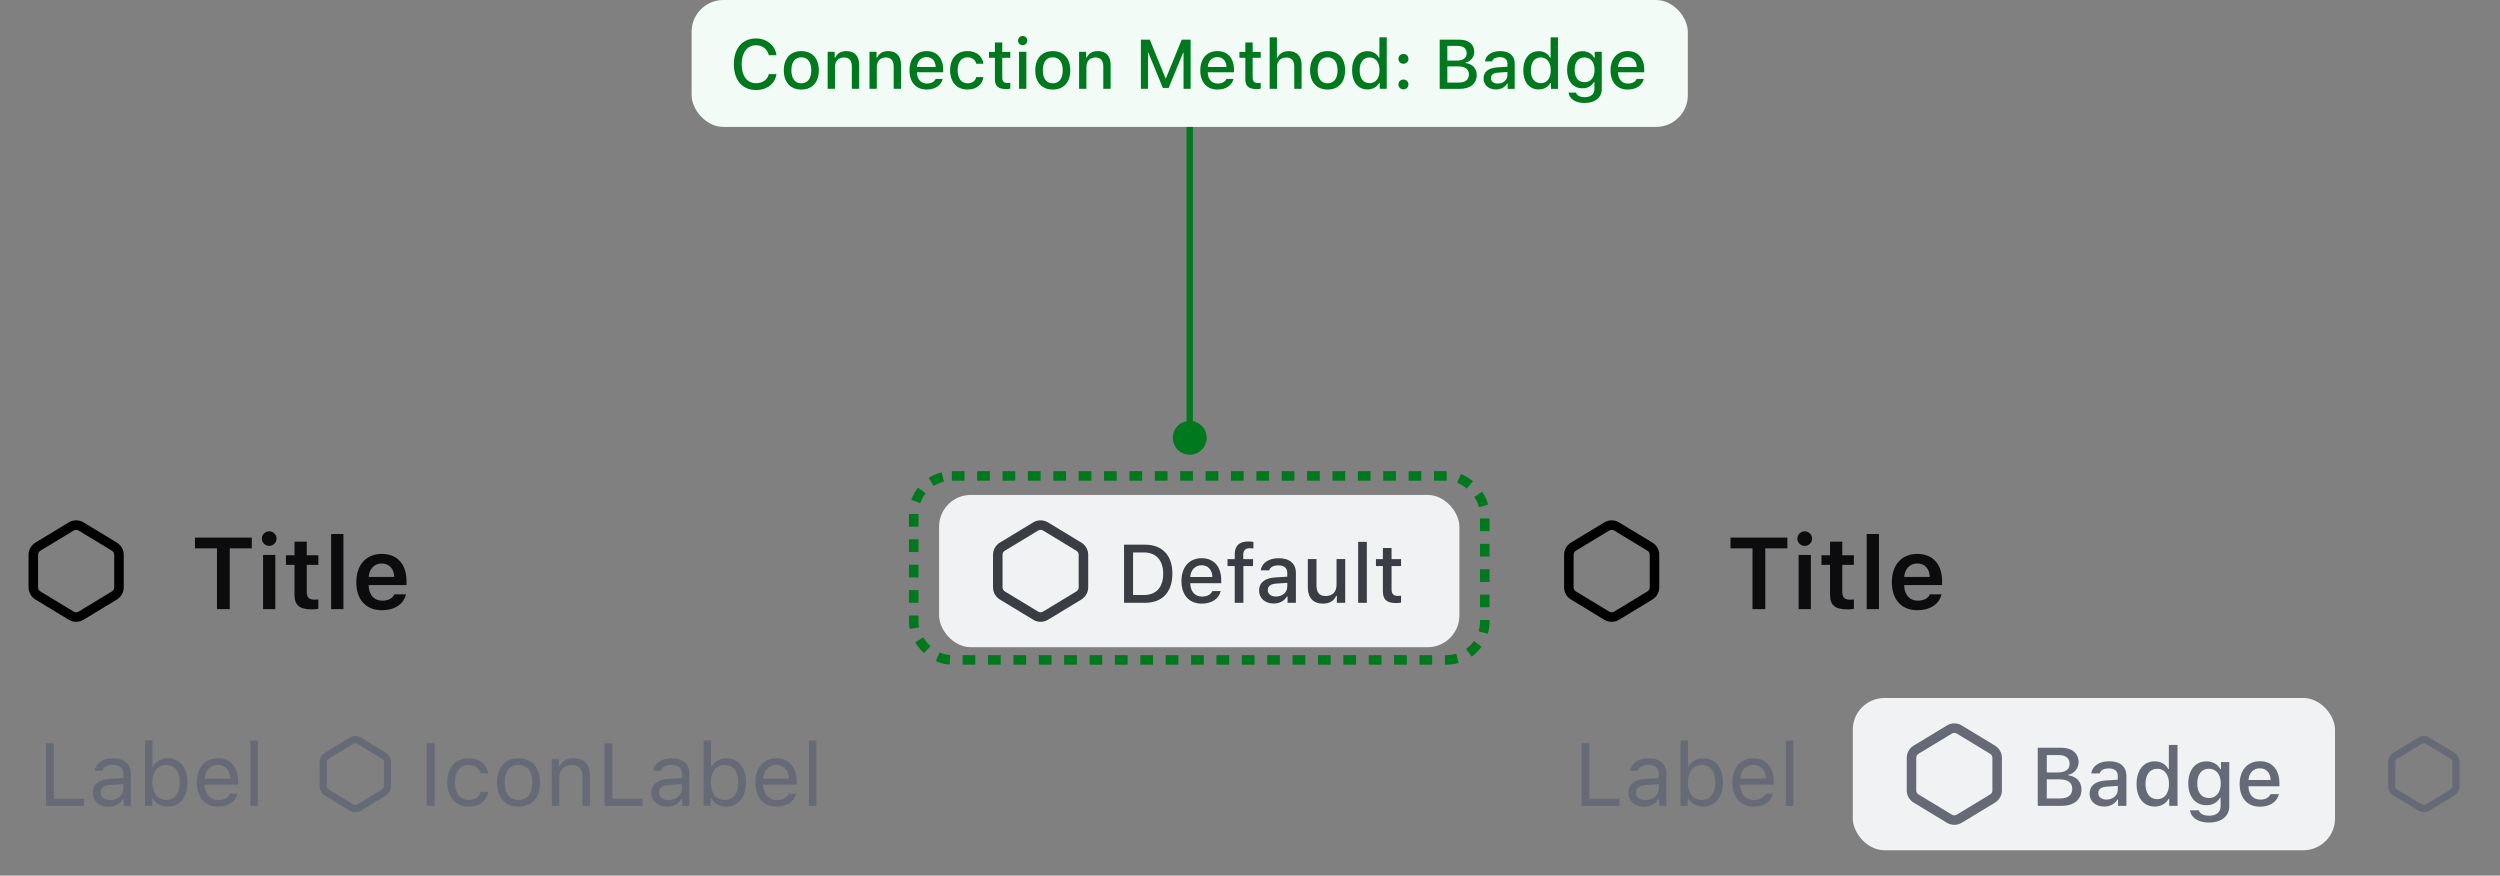 <svg fill="none" height="138" viewBox="0 0 394 138" width="394" xmlns="http://www.w3.org/2000/svg"><rect x="0" y="0" width="394" height="138" fill="#808080" stroke="none"/><rect fill="#f2fbf6" height="20" rx="5" width="157" x="109"/><path d="m119.152 14.188c-2.154 0-3.497-1.558-3.497-4.061 0-2.508 1.338-4.066 3.491-4.066 1.708 0 3.03 1.09 3.223 2.643h-1.198c-.225-.961-1.004-1.574-2.025-1.574-1.391 0-2.261 1.155-2.261 2.997 0 1.842.87 2.992 2.267 2.992 1.026 0 1.805-.553 2.019-1.434h1.198c-.215 1.509-1.488 2.503-3.217 2.503zm7.138-.075c-1.713 0-2.761-1.144-2.761-3.029 0-1.88 1.053-3.029 2.761-3.029 1.703 0 2.755 1.144 2.755 3.029 0 1.885-1.047 3.029-2.755 3.029zm0-.983c.999 0 1.568-.752 1.568-2.046 0-1.3-.569-2.052-1.568-2.052-1.004 0-1.568.752-1.568 2.052 0 1.3.564 2.046 1.568 2.046zm4.147.87v-5.833h1.111v.924h.086c.285-.645.865-1.037 1.746-1.037 1.305 0 2.025.779 2.025 2.17v3.776h-1.155v-3.502c0-.967-.408-1.439-1.262-1.439s-1.397.58-1.397 1.52v3.421zm6.595 0v-5.833h1.112v.924h.086c.285-.645.865-1.037 1.746-1.037 1.305 0 2.024.779 2.024 2.17v3.776h-1.154v-3.502c0-.967-.408-1.439-1.263-1.439-.854 0-1.396.58-1.396 1.52v3.421zm10.431-1.563h1.112c-.253 1.031-1.198 1.676-2.535 1.676-1.676 0-2.702-1.155-2.702-3.019 0-1.853 1.047-3.04 2.696-3.04 1.628 0 2.611 1.112 2.611 2.938v.397h-4.131v.054c.038 1.058.634 1.724 1.558 1.724.698 0 1.176-.258 1.391-.731zm-1.434-3.443c-.854 0-1.45.623-1.515 1.563h2.954c-.027-.945-.585-1.563-1.439-1.563zm8.953 1.047h-1.122c-.134-.569-.607-1.004-1.381-1.004-.966 0-1.557.763-1.557 2.025 0 1.289.596 2.068 1.557 2.068.731 0 1.23-.344 1.381-.978h1.122c-.15 1.149-1.052 1.96-2.497 1.96-1.703 0-2.745-1.16-2.745-3.051 0-1.853 1.037-3.008 2.739-3.008 1.467 0 2.353.854 2.503 1.987zm1.816-3.346h1.155v1.488h1.267v.924h-1.267v3.078c0 .628.252.902.827.902.177 0 .279-.011.44-.027v.918c-.188.032-.403.059-.628.059-1.284 0-1.794-.451-1.794-1.574v-3.357h-.929v-.924h.929zm4.377.43c-.403 0-.73-.328-.73-.725 0-.403.327-.73.73-.73s.731.328.731.73c0 .397-.328.725-.731.725zm-.574 6.875v-5.833h1.149v5.833zm5.317.113c-1.713 0-2.761-1.144-2.761-3.029 0-1.88 1.053-3.029 2.761-3.029 1.703 0 2.755 1.144 2.755 3.029 0 1.885-1.047 3.029-2.755 3.029zm0-.983c.999 0 1.568-.752 1.568-2.046 0-1.3-.569-2.052-1.568-2.052-1.004 0-1.568.752-1.568 2.052 0 1.3.564 2.046 1.568 2.046zm4.146.87v-5.833h1.112v.924h.086c.285-.645.865-1.037 1.746-1.037 1.305 0 2.025.779 2.025 2.17v3.776h-1.155v-3.502c0-.967-.408-1.439-1.262-1.439s-1.397.58-1.397 1.52v3.421zm17.58 0h-1.117v-5.677h-.075l-2.272 5.538h-.913l-2.272-5.538h-.076v5.677h-1.117v-7.75h1.407l2.466 6.064h.091l2.471-6.064h1.407zm5.645-1.563h1.112c-.253 1.031-1.198 1.676-2.535 1.676-1.676 0-2.702-1.155-2.702-3.019 0-1.853 1.047-3.04 2.696-3.04 1.628 0 2.611 1.112 2.611 2.938v.397h-4.131v.054c.038 1.058.634 1.724 1.558 1.724.698 0 1.176-.258 1.391-.731zm-1.434-3.443c-.854 0-1.45.623-1.515 1.563h2.954c-.026-.945-.585-1.563-1.439-1.563zm4.41-2.299h1.154v1.488h1.268v.924h-1.268v3.078c0 .628.253.902.828.902.177 0 .279-.011.44-.027v.918c-.188.032-.403.059-.628.059-1.284 0-1.794-.451-1.794-1.574v-3.357h-.93v-.924h.93zm3.835 7.305v-8.121h1.144v3.217h.091c.285-.65.902-1.037 1.783-1.037 1.246 0 2.014.79 2.014 2.17v3.771h-1.154v-3.497c0-.961-.436-1.439-1.252-1.439-.945 0-1.472.607-1.472 1.52v3.416zm9.13.113c-1.713 0-2.76-1.144-2.76-3.029 0-1.88 1.052-3.029 2.76-3.029 1.703 0 2.756 1.144 2.756 3.029 0 1.885-1.048 3.029-2.756 3.029zm0-.983c.999 0 1.569-.752 1.569-2.046 0-1.3-.57-2.052-1.569-2.052-1.004 0-1.568.752-1.568 2.052 0 1.3.564 2.046 1.568 2.046zm6.285.967c-1.488 0-2.428-1.171-2.428-3.019 0-1.837.951-3.013 2.428-3.013.8 0 1.477.387 1.794 1.026h.086v-3.212h1.154v8.121h-1.106v-.924h-.091c-.35.639-1.032 1.02-1.837 1.02zm.327-5.043c-.972 0-1.563.768-1.563 2.03 0 1.268.586 2.025 1.563 2.025.972 0 1.574-.768 1.574-2.025 0-1.246-.607-2.03-1.574-2.03zm5.339.994c-.451 0-.789-.338-.789-.773s.338-.773.789-.773c.457 0 .79.338.79.773s-.333.773-.79.773zm0 4.034c-.451 0-.789-.338-.789-.773 0-.435.338-.773.789-.773.457 0 .79.338.79.773 0 .435-.333.773-.79.773zm8.9-.081h-3.185v-7.75h3.115c1.456 0 2.331.741 2.331 1.934 0 .811-.596 1.536-1.359 1.665v.091c1.048.113 1.746.854 1.746 1.869 0 1.364-.994 2.191-2.648 2.191zm-1.982-6.768v2.315h1.429c1.063 0 1.617-.397 1.617-1.155 0-.736-.521-1.16-1.413-1.16zm0 5.785h1.74c1.085 0 1.66-.446 1.66-1.284s-.596-1.268-1.729-1.268h-1.671zm7.659 1.08c-1.128 0-1.949-.677-1.949-1.74 0-1.047.784-1.654 2.175-1.74l1.584-.097v-.51c0-.639-.408-.999-1.197-.999-.645 0-1.091.242-1.22.666h-1.117c.118-.983 1.064-1.622 2.39-1.622 1.467 0 2.294.73 2.294 1.955v3.991h-1.112v-.827h-.091c-.349.591-.989.924-1.757.924zm.296-.929c.87 0 1.514-.569 1.514-1.321v-.505l-1.428.097c-.806.054-1.171.338-1.171.87 0 .542.456.859 1.085.859zm6.445.929c-1.488 0-2.428-1.171-2.428-3.019 0-1.837.951-3.013 2.428-3.013.8 0 1.477.387 1.794 1.026h.086v-3.212h1.155v8.121h-1.107v-.924h-.091c-.349.639-1.031 1.02-1.837 1.02zm.328-5.043c-.973 0-1.563.768-1.563 2.03 0 1.268.585 2.025 1.563 2.025.972 0 1.573-.768 1.573-2.025 0-1.246-.607-2.03-1.573-2.03zm6.907 7.176c-1.461 0-2.406-.65-2.53-1.633h1.182c.096.44.585.72 1.364.72.961 0 1.531-.473 1.531-1.262v-1.123h-.086c-.355.634-.999.983-1.805.983-1.493 0-2.417-1.155-2.417-2.906 0-1.767.935-2.943 2.428-2.943.806 0 1.509.397 1.837 1.031h.091v-.929h1.107v5.892c0 1.327-1.048 2.17-2.702 2.17zm-.016-3.271c.988 0 1.584-.757 1.584-1.95 0-1.192-.601-1.955-1.584-1.955-.994 0-1.552.763-1.552 1.955 0 1.192.558 1.95 1.552 1.95zm8.228-.521h1.112c-.252 1.031-1.198 1.676-2.535 1.676-1.676 0-2.702-1.155-2.702-3.019 0-1.853 1.048-3.04 2.697-3.04 1.627 0 2.61 1.112 2.61 2.938v.397h-4.13v.054c.037 1.058.633 1.724 1.557 1.724.698 0 1.176-.258 1.391-.731zm-1.434-3.443c-.854 0-1.45.623-1.514 1.563h2.954c-.027-.945-.586-1.563-1.44-1.563z" fill="#00781e"/><path d="m187.5 71.667c1.473 0 2.667-1.194 2.667-2.667s-1.194-2.667-2.667-2.667-2.667 1.194-2.667 2.667 1.194 2.667 2.667 2.667zm-.5-51.667v49h1v-49z" fill="#00781e"/><path clip-rule="evenodd" d="m10.834 82.33c.717-.434 1.616-.434 2.332 0l5.25 3.182c.673.408 1.084 1.137 1.084 1.924v5.128c0 .787-.411 1.516-1.084 1.924l-5.25 3.182c-.717.434-1.616.434-2.332 0l-5.25-3.182c-.673-.408-1.084-1.137-1.084-1.924v-5.128c0-.787.411-1.516 1.084-1.924zm1.555 1.283c-.239-.145-.538-.145-.777 0l-5.25 3.182c-.224.136-.361.379-.361.641v5.128c0 .262.137.505.361.641l5.25 3.182c.239.145.538.145.777 0l5.25-3.182c.224-.136.361-.379.361-.641v-5.128c0-.262-.137-.505-.361-.641z" fill="#000001" fill-rule="evenodd"/><path d="m36.211 96h-2.016v-9.578h-3.469v-1.695h8.961v1.695h-3.477zm6.211-9.969c-.633 0-1.156-.508-1.156-1.148 0-.633.523-1.148 1.156-1.148.641 0 1.164.516 1.164 1.148 0 .641-.523 1.148-1.164 1.148zm-.961 9.969v-8.539h1.93v8.539zm4.953-10.633h1.93v2.148h1.828v1.508h-1.828v4.25c0 .852.359 1.234 1.172 1.234.274 0 .422-.016.656-.039v1.484c-.281.055-.641.086-1.016.086-1.961 0-2.742-.656-2.742-2.305v-4.711h-1.352v-1.508h1.352zm5.773 10.633v-11.844h1.938v11.844zm9.961-2.336h1.836c-.352 1.539-1.781 2.508-3.797 2.508-2.516 0-4.031-1.672-4.031-4.406 0-2.742 1.539-4.469 4.016-4.469 2.438 0 3.898 1.617 3.898 4.297v.617h-5.969v.102c.047 1.445.867 2.352 2.141 2.352.961 0 1.625-.359 1.906-1zm-1.984-4.859c-1.156 0-1.969.836-2.055 2.117h4.023c-.039-1.297-.805-2.117-1.969-2.117z" fill="#0c0c0e"/><g fill="#656a76"><path d="m13.246 125.893v1.107h-5.988v-9.864h1.23v8.757zm3.869 1.237c-1.429 0-2.488-.848-2.488-2.194 0-1.32.971-2.079 2.687-2.181l2.126-.13v-.67c0-.909-.567-1.408-1.668-1.408-.882 0-1.497.335-1.661.916h-1.19c.157-1.183 1.319-1.962 2.892-1.962 1.798 0 2.803.923 2.803 2.454v5.045h-1.121v-1.087h-.109c-.479.786-1.285 1.217-2.27 1.217zm.219-1.032c1.21 0 2.106-.793 2.106-1.846v-.677l-1.982.13c-1.121.075-1.613.465-1.613 1.203 0 .752.636 1.19 1.49 1.19zm9.119 1.032c-1.025 0-1.9-.485-2.365-1.306h-.109v1.176h-1.121v-10.295h1.176v4.088h.109c.403-.793 1.299-1.292 2.311-1.292 1.873 0 3.09 1.497 3.09 3.814 0 2.304-1.224 3.815-3.09 3.815zm-.273-6.569c-1.34 0-2.174 1.052-2.174 2.754 0 1.703.834 2.755 2.174 2.755 1.347 0 2.147-1.032 2.147-2.755 0-1.722-.8-2.754-2.147-2.754zm10.09 4.532h1.176c-.342 1.258-1.49 2.037-3.103 2.037-2.044 0-3.322-1.477-3.322-3.808 0-2.317 1.299-3.821 3.322-3.821 1.989 0 3.199 1.415 3.199 3.705v.451h-5.298v.055c.061 1.456.875 2.379 2.126 2.379.95 0 1.593-.349 1.9-.998zm-1.941-4.553c-1.176 0-1.996.861-2.085 2.167h4.061c-.027-1.306-.807-2.167-1.976-2.167zm5.127 6.46v-10.295h1.176v10.295z"/><path clip-rule="evenodd" d="m55.125 116.247c.537-.326 1.212-.326 1.749 0l3.938 2.387c.505.305.813.853.813 1.443v3.846c0 .59-.308 1.137-.813 1.443l-3.938 2.387c-.537.325-1.212.325-1.749 0l-3.938-2.387c-.505-.306-.813-.853-.813-1.443v-3.846c0-.59.308-1.138.813-1.443zm1.166.962c-.179-.108-.404-.108-.583 0l-3.938 2.387c-.168.102-.271.284-.271.481v3.846c0 .197.103.379.271.481l3.938 2.387c.179.108.404.108.583 0l3.938-2.387c.168-.102.271-.284.271-.481v-3.846c0-.197-.103-.379-.271-.481z" fill-rule="evenodd"/><path d="m68.488 127h-1.23v-9.864h1.23zm8.463-5.113h-1.19c-.191-.732-.841-1.326-1.9-1.326-1.326 0-2.16 1.059-2.16 2.727 0 1.702.848 2.782 2.16 2.782.991 0 1.682-.458 1.9-1.292h1.19c-.212 1.354-1.312 2.352-3.083 2.352-2.064 0-3.384-1.497-3.384-3.842 0-2.297 1.312-3.787 3.377-3.787 1.791 0 2.885 1.073 3.09 2.386zm4.765 5.243c-2.099 0-3.397-1.449-3.397-3.815 0-2.372 1.299-3.814 3.397-3.814 2.099 0 3.397 1.442 3.397 3.814 0 2.366-1.299 3.815-3.397 3.815zm0-1.06c1.395 0 2.181-1.011 2.181-2.755 0-1.75-.786-2.754-2.181-2.754-1.395 0-2.181 1.004-2.181 2.754 0 1.744.786 2.755 2.181 2.755zm5.243.93v-7.369h1.121v1.162h.109c.369-.814 1.087-1.292 2.215-1.292 1.654 0 2.577.978 2.577 2.728v4.771h-1.176v-4.484c0-1.327-.561-1.955-1.736-1.955-1.176 0-1.935.786-1.935 2.078v4.361zm14.314-1.107v1.107h-5.988v-9.864h1.23v8.757zm3.87 1.237c-1.429 0-2.489-.848-2.489-2.194 0-1.32.971-2.079 2.687-2.181l2.126-.13v-.67c0-.909-.568-1.408-1.668-1.408-.882 0-1.497.335-1.661.916h-1.19c.157-1.183 1.32-1.962 2.892-1.962 1.798 0 2.803.923 2.803 2.454v5.045h-1.122v-1.087h-.109c-.478.786-1.285 1.217-2.269 1.217zm.218-1.032c1.21 0 2.106-.793 2.106-1.846v-.677l-1.983.13c-1.121.075-1.613.465-1.613 1.203 0 .752.636 1.19 1.49 1.19zm9.119 1.032c-1.025 0-1.9-.485-2.365-1.306h-.109v1.176h-1.121v-10.295h1.176v4.088h.109c.403-.793 1.299-1.292 2.31-1.292 1.874 0 3.09 1.497 3.09 3.814 0 2.304-1.223 3.815-3.09 3.815zm-.273-6.569c-1.34 0-2.174 1.052-2.174 2.754 0 1.703.834 2.755 2.174 2.755 1.347 0 2.147-1.032 2.147-2.755 0-1.722-.8-2.754-2.147-2.754zm10.09 4.532h1.176c-.342 1.258-1.491 2.037-3.104 2.037-2.044 0-3.322-1.477-3.322-3.808 0-2.317 1.299-3.821 3.322-3.821 1.989 0 3.199 1.415 3.199 3.705v.451h-5.297v.055c.061 1.456.875 2.379 2.125 2.379.951 0 1.593-.349 1.901-.998zm-1.942-4.553c-1.175 0-1.996.861-2.084 2.167h4.06c-.027-1.306-.807-2.167-1.976-2.167zm5.127 6.46v-10.295h1.176v10.295z"/></g><rect fill="#f1f2f3" height="24" rx="5" width="82" x="148" y="78"/><path clip-rule="evenodd" d="m162.834 82.33c.717-.434 1.615-.434 2.332 0l5.25 3.182c.673.408 1.084 1.137 1.084 1.924v5.128c0 .787-.411 1.516-1.084 1.924l-5.25 3.182c-.717.434-1.615.434-2.332 0l-5.25-3.182c-.673-.408-1.084-1.137-1.084-1.924v-5.128c0-.787.411-1.516 1.084-1.924zm1.555 1.283c-.239-.145-.539-.145-.778 0l-5.25 3.182c-.224.136-.361.379-.361.641v5.128c0 .262.137.505.361.641l5.25 3.182c.239.145.539.145.778 0l5.25-3.182c.224-.136.361-.379.361-.641v-5.128c0-.262-.137-.505-.361-.641z" fill="#3b3d45" fill-rule="evenodd"/><path d="m177.149 85.84h3.307c2.717 0 4.31 1.676 4.31 4.558 0 2.914-1.58 4.602-4.31 4.602h-3.307zm1.422 1.225v6.71h1.726c1.917 0 3.022-1.225 3.022-3.358 0-2.114-1.124-3.352-3.022-3.352zm12.498 6.087h1.314c-.298 1.219-1.415 1.98-2.996 1.98-1.98 0-3.193-1.365-3.193-3.567 0-2.19 1.238-3.593 3.187-3.593 1.923 0 3.085 1.314 3.085 3.472v.47h-4.882v.064c.045 1.25.749 2.038 1.841 2.038.825 0 1.39-.305 1.644-.863zm-1.694-4.069c-1.01 0-1.714.736-1.791 1.847h3.492c-.032-1.117-.692-1.847-1.701-1.847zm5.217 5.916v-5.783h-1.136v-1.092h1.136v-.743c0-1.371.699-2.044 2.133-2.044.311 0 .578.025.813.063v1.028c-.127-.019-.311-.032-.527-.032-.762 0-1.073.349-1.073 1.047v.679h1.542v1.092h-1.523v5.783zm6.145.114c-1.333 0-2.304-.8-2.304-2.057 0-1.238.926-1.955 2.57-2.057l1.873-.114v-.603c0-.755-.482-1.181-1.416-1.181-.761 0-1.288.286-1.44.787h-1.321c.14-1.162 1.257-1.917 2.825-1.917 1.733 0 2.71.863 2.71 2.311v4.716h-1.314v-.978h-.108c-.412.698-1.167 1.092-2.075 1.092zm.349-1.098c1.028 0 1.79-.673 1.79-1.562v-.597l-1.688.114c-.953.063-1.384.4-1.384 1.028 0 .641.539 1.016 1.282 1.016zm10.918-5.91v6.894h-1.314v-1.092h-.108c-.336.781-1.041 1.225-2.088 1.225-1.53 0-2.381-.933-2.381-2.552v-4.475h1.365v4.139c0 1.143.451 1.688 1.454 1.688 1.104 0 1.707-.673 1.707-1.784v-4.043zm2.044 6.894v-9.598h1.365v9.598zm3.897-8.633h1.365v1.758h1.498v1.092h-1.498v3.637c0 .743.298 1.066.978 1.066.209 0 .33-.013.52-.032v1.085c-.222.038-.476.07-.743.07-1.517 0-2.12-.533-2.12-1.86v-3.967h-1.098v-1.092h1.098z" fill="#3b3d45"/><path clip-rule="evenodd" d="m252.834 82.33c.717-.434 1.615-.434 2.332 0l5.25 3.182c.673.408 1.084 1.137 1.084 1.924v5.128c0 .787-.411 1.516-1.084 1.924l-5.25 3.182c-.717.434-1.615.434-2.332 0l-5.25-3.182c-.673-.408-1.084-1.137-1.084-1.924v-5.128c0-.787.411-1.516 1.084-1.924zm1.555 1.283c-.239-.145-.539-.145-.778 0l-5.25 3.182c-.224.136-.361.379-.361.641v5.128c0 .262.137.505.361.641l5.25 3.182c.239.145.539.145.778 0l5.25-3.182c.224-.136.361-.379.361-.641v-5.128c0-.262-.137-.505-.361-.641z" fill="#000001" fill-rule="evenodd"/><path d="m278.211 96h-2.016v-9.578h-3.468v-1.695h8.961v1.695h-3.477zm6.211-9.969c-.633 0-1.156-.508-1.156-1.148 0-.633.523-1.148 1.156-1.148.64 0 1.164.516 1.164 1.148 0 .641-.524 1.148-1.164 1.148zm-.961 9.969v-8.539h1.93v8.539zm4.953-10.633h1.93v2.148h1.828v1.508h-1.828v4.25c0 .852.359 1.234 1.172 1.234.273 0 .422-.016.656-.039v1.484c-.281.055-.641.086-1.016.086-1.961 0-2.742-.656-2.742-2.305v-4.711h-1.352v-1.508h1.352zm5.774 10.633v-11.844h1.937v11.844zm9.96-2.336h1.836c-.351 1.539-1.781 2.508-3.796 2.508-2.516 0-4.032-1.672-4.032-4.406 0-2.742 1.539-4.469 4.016-4.469 2.437 0 3.898 1.617 3.898 4.297v.617h-5.968v.102c.046 1.445.867 2.352 2.14 2.352.961 0 1.625-.359 1.906-1zm-1.984-4.859c-1.156 0-1.969.836-2.055 2.117h4.024c-.039-1.297-.805-2.117-1.969-2.117z" fill="#0c0c0e"/><path d="m255.246 125.893v1.107h-5.988v-9.864h1.23v8.757zm3.869 1.237c-1.428 0-2.488-.848-2.488-2.194 0-1.32.971-2.079 2.686-2.181l2.126-.13v-.67c0-.909-.567-1.408-1.668-1.408-.881 0-1.497.335-1.661.916h-1.189c.157-1.183 1.319-1.962 2.891-1.962 1.798 0 2.803.923 2.803 2.454v5.045h-1.121v-1.087h-.109c-.479.786-1.285 1.217-2.27 1.217zm.219-1.032c1.21 0 2.105-.793 2.105-1.846v-.677l-1.982.13c-1.121.075-1.613.465-1.613 1.203 0 .752.635 1.19 1.49 1.19zm9.119 1.032c-1.025 0-1.9-.485-2.365-1.306h-.109v1.176h-1.122v-10.295h1.176v4.088h.11c.403-.793 1.298-1.292 2.31-1.292 1.873 0 3.09 1.497 3.09 3.814 0 2.304-1.224 3.815-3.09 3.815zm-.273-6.569c-1.34 0-2.174 1.052-2.174 2.754 0 1.703.834 2.755 2.174 2.755 1.346 0 2.146-1.032 2.146-2.755 0-1.722-.8-2.754-2.146-2.754zm10.09 4.532h1.175c-.341 1.258-1.49 2.037-3.103 2.037-2.044 0-3.322-1.477-3.322-3.808 0-2.317 1.298-3.821 3.322-3.821 1.989 0 3.199 1.415 3.199 3.705v.451h-5.298v.055c.062 1.456.875 2.379 2.126 2.379.95 0 1.593-.349 1.901-.998zm-1.942-4.553c-1.176 0-1.996.861-2.085 2.167h4.061c-.028-1.306-.807-2.167-1.976-2.167zm5.127 6.46v-10.295h1.176v10.295z" fill="#656a76"/><rect fill="#f1f2f3" height="24" rx="5" width="76" x="292" y="110"/><path clip-rule="evenodd" d="m306.834 114.33c.717-.435 1.615-.435 2.332 0l5.25 3.182c.673.407 1.084 1.137 1.084 1.924v5.128c0 .787-.411 1.517-1.084 1.924l-5.25 3.182c-.717.435-1.615.435-2.332 0l-5.25-3.182c-.673-.407-1.084-1.137-1.084-1.924v-5.128c0-.787.411-1.517 1.084-1.924zm1.555 1.283c-.239-.145-.539-.145-.778 0l-5.25 3.181c-.224.136-.361.38-.361.642v5.128c0 .263.137.506.361.642l5.25 3.181c.239.145.539.145.778 0l5.25-3.181c.224-.136.361-.379.361-.642v-5.128c0-.262-.137-.506-.361-.642z" fill="#656a76" fill-rule="evenodd"/><path d="m324.913 127h-3.764v-9.16h3.682c1.72 0 2.754.876 2.754 2.285 0 .959-.704 1.816-1.606 1.968v.108c1.238.133 2.063 1.009 2.063 2.209 0 1.612-1.174 2.59-3.129 2.59zm-2.342-7.998v2.736h1.688c1.257 0 1.911-.47 1.911-1.365 0-.87-.616-1.371-1.67-1.371zm0 6.836h2.056c1.283 0 1.962-.526 1.962-1.517 0-.99-.705-1.498-2.044-1.498h-1.974zm9.052 1.276c-1.333 0-2.305-.8-2.305-2.056 0-1.238.927-1.955 2.571-2.057l1.873-.114v-.603c0-.756-.483-1.181-1.416-1.181-.762 0-1.288.286-1.441.787h-1.32c.14-1.161 1.257-1.917 2.825-1.917 1.733 0 2.71.863 2.71 2.311v4.716h-1.314v-.978h-.108c-.412.699-1.168 1.092-2.075 1.092zm.349-1.098c1.028 0 1.79-.673 1.79-1.561v-.597l-1.689.114c-.952.064-1.384.4-1.384 1.028 0 .642.54 1.016 1.283 1.016zm7.617 1.098c-1.758 0-2.869-1.384-2.869-3.567 0-2.171 1.123-3.561 2.869-3.561.946 0 1.745.457 2.12 1.212h.102v-3.796h1.364v9.598h-1.307v-1.092h-.108c-.413.756-1.219 1.206-2.171 1.206zm.387-5.96c-1.149 0-1.847.908-1.847 2.399 0 1.498.692 2.393 1.847 2.393 1.149 0 1.86-.907 1.86-2.393 0-1.472-.717-2.399-1.86-2.399zm8.163 8.48c-1.726 0-2.844-.768-2.99-1.929h1.397c.114.52.692.85 1.612.85 1.136 0 1.809-.558 1.809-1.492v-1.326h-.101c-.419.749-1.181 1.161-2.133 1.161-1.765 0-2.857-1.364-2.857-3.434 0-2.088 1.105-3.478 2.87-3.478.952 0 1.783.47 2.171 1.219h.107v-1.099h1.308v6.964c0 1.568-1.238 2.564-3.193 2.564zm-.019-3.865c1.168 0 1.873-.895 1.873-2.305 0-1.409-.711-2.31-1.873-2.31-1.174 0-1.834.901-1.834 2.31 0 1.41.66 2.305 1.834 2.305zm9.725-.616h1.314c-.299 1.219-1.416 1.98-2.996 1.98-1.981 0-3.193-1.364-3.193-3.567 0-2.19 1.238-3.593 3.186-3.593 1.924 0 3.085 1.314 3.085 3.472v.47h-4.881v.064c.044 1.25.749 2.037 1.841 2.037.825 0 1.39-.305 1.644-.863zm-1.695-4.069c-1.009 0-1.714.736-1.79 1.847h3.491c-.032-1.117-.692-1.847-1.701-1.847z" fill="#656a76"/><path clip-rule="evenodd" d="m381.125 116.247c.538-.326 1.212-.326 1.75 0l3.937 2.387c.505.305.813.853.813 1.443v3.846c0 .59-.308 1.137-.813 1.443l-3.937 2.387c-.538.325-1.212.325-1.75 0l-3.937-2.387c-.505-.306-.813-.853-.813-1.443v-3.846c0-.59.308-1.138.813-1.443zm1.167.962c-.18-.108-.404-.108-.584 0l-3.937 2.387c-.168.102-.271.284-.271.481v3.846c0 .197.103.379.271.481l3.937 2.387c.18.108.404.108.584 0l3.937-2.387c.168-.102.271-.284.271-.481v-3.846c0-.197-.103-.379-.271-.481z" fill="#656a76" fill-rule="evenodd"/><rect height="29" rx="6" stroke="#00781e" stroke-dasharray="2 2" stroke-width="1.5" width="90" x="144" y="75"/></svg>
